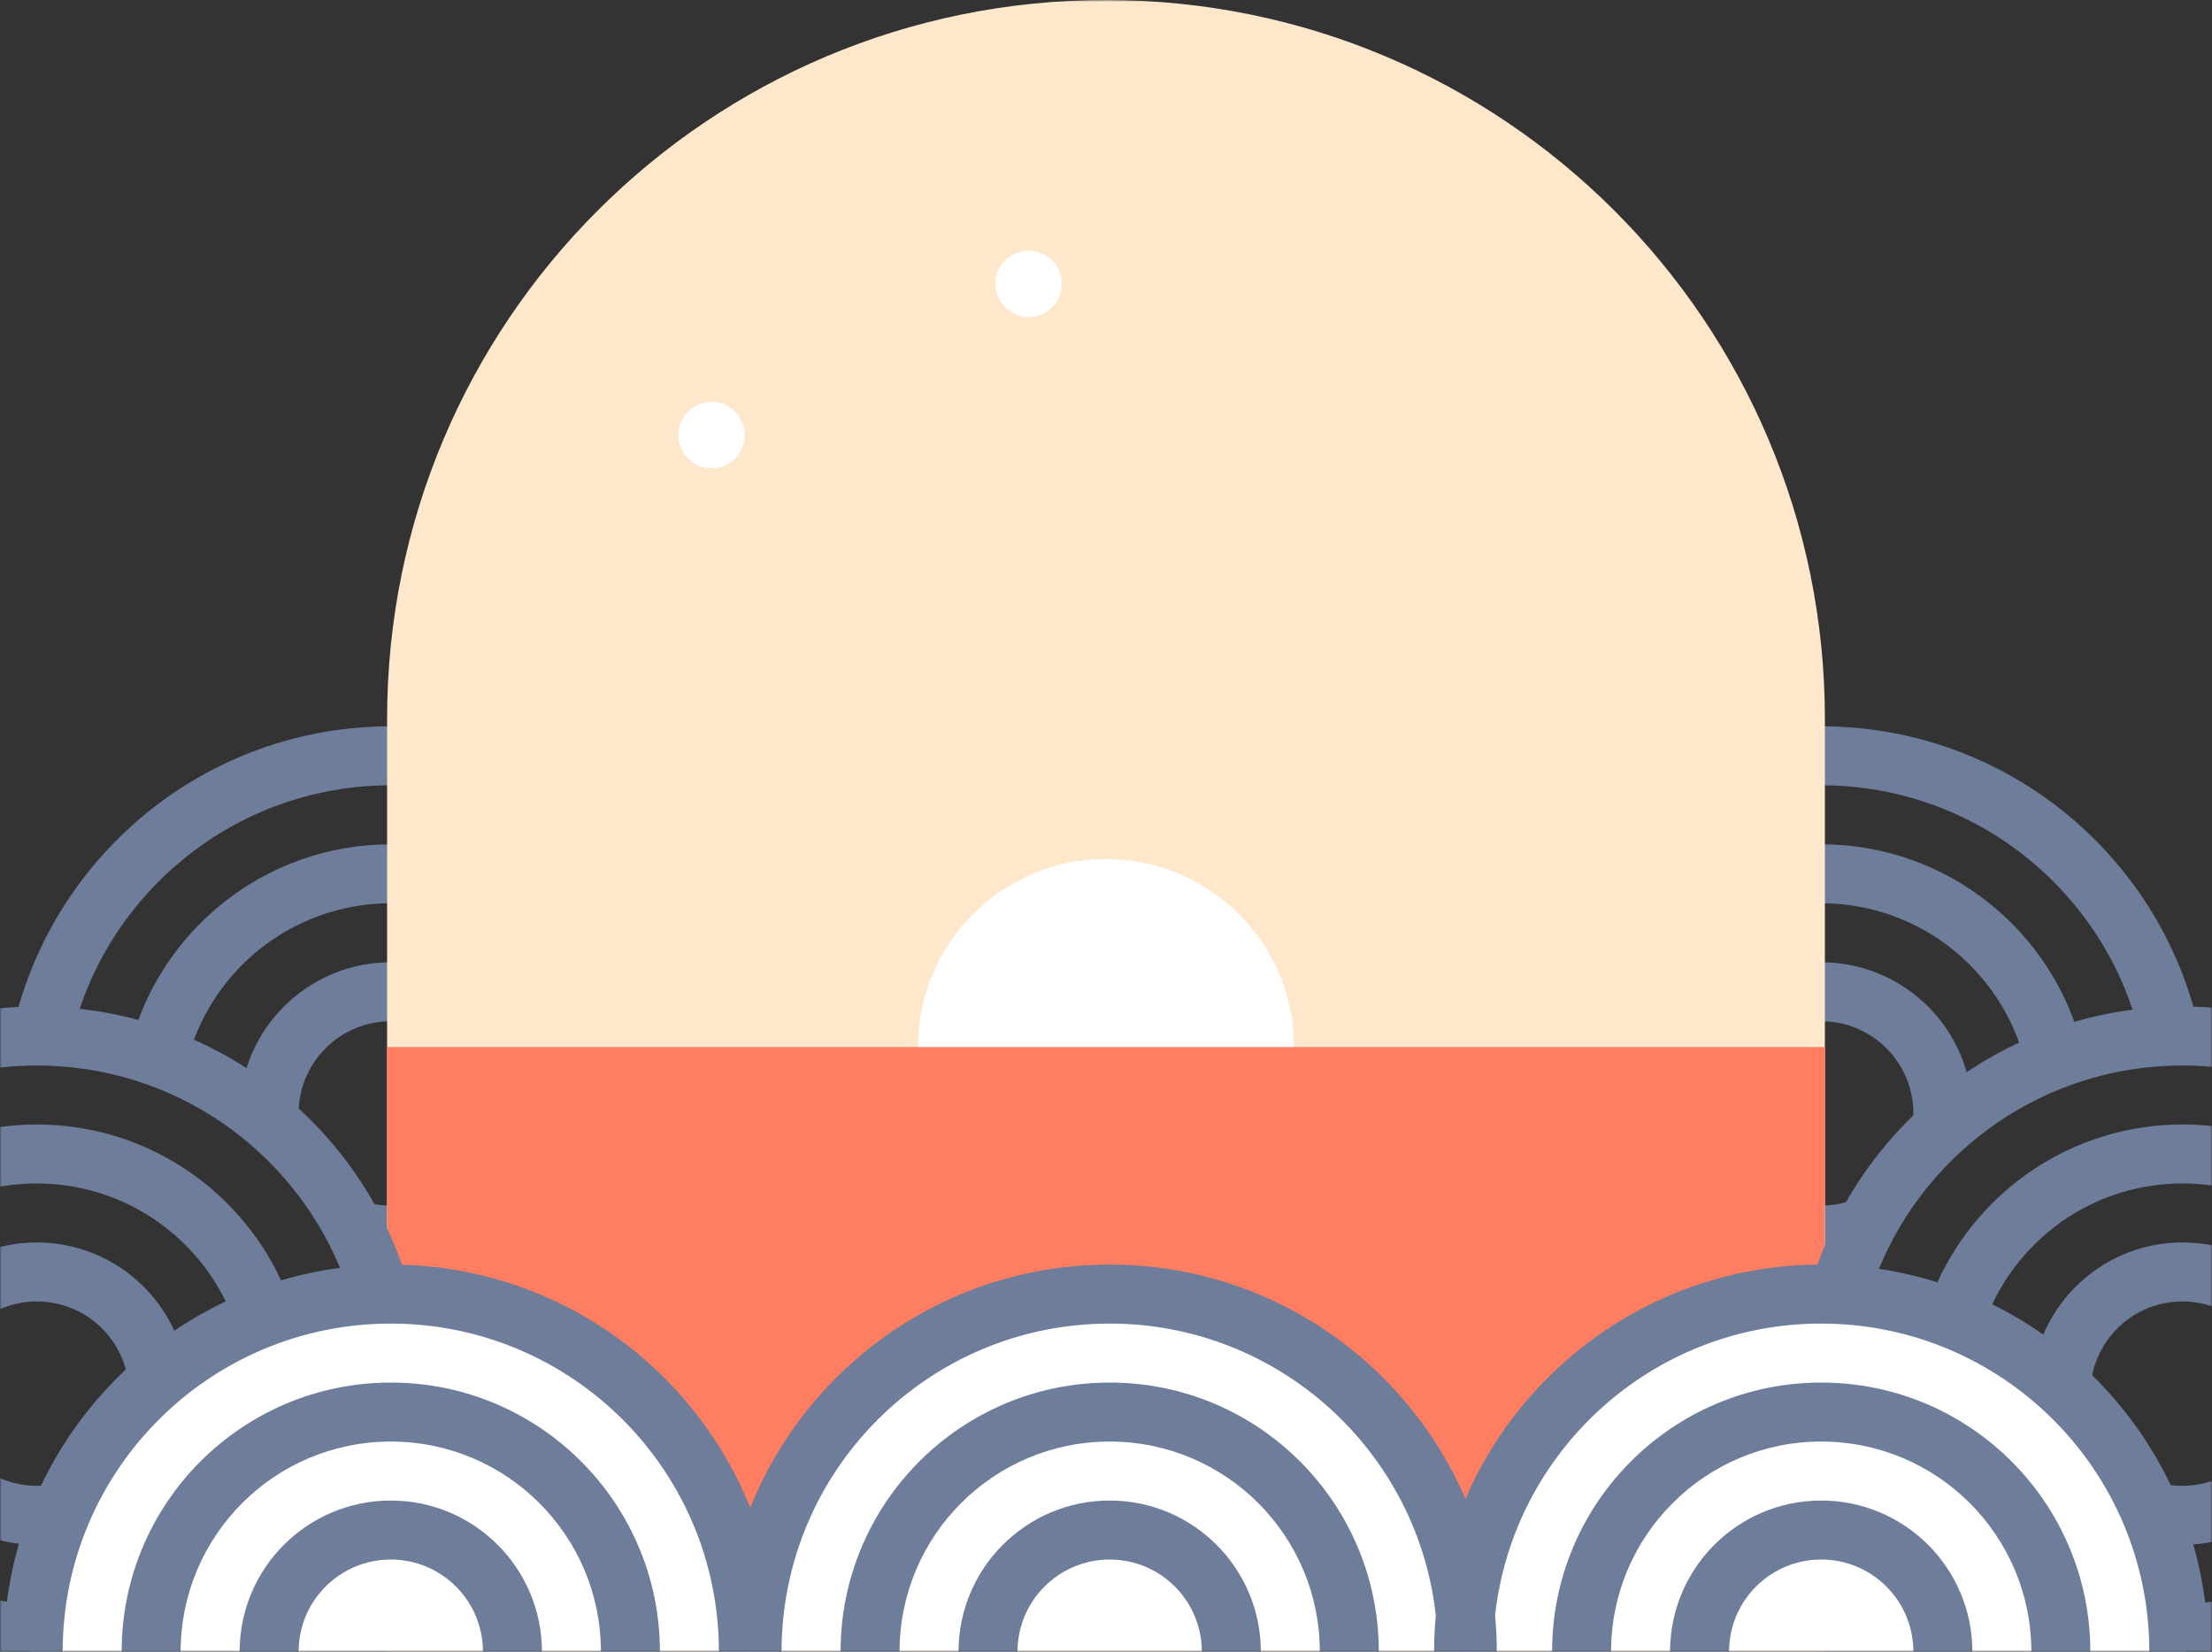 <svg width="600" height="448" viewBox="0 0 600 448" fill="none" xmlns="http://www.w3.org/2000/svg">
<rect x="0" y="0" width="600" height="448" fill="#333333" stroke="none"/>
<mask id="mask0_916_583" style="mask-type:alpha" maskUnits="userSpaceOnUse" x="0" y="0" width="600" height="448">
<rect width="600" height="448" fill="white"/>
</mask>
<g mask="url(#mask0_916_583)">
<path d="M3.051 281.245C12.685 233.196 55.115 197 106 197C163.99 197 211 244.01 211 302C211 332.884 197.666 360.654 176.441 379.867C172.701 376.002 168.646 372.443 164.318 369.233C183.114 352.915 195 328.846 195 302C195 252.847 155.153 213 106 213C63.92 213 28.661 242.203 19.385 281.448C16.296 281.152 13.166 281 10 281C7.663 281 5.346 281.083 3.051 281.245Z" fill="#6E7D9A"/>
<path d="M35.162 284.295C43.074 252.534 71.789 229 106 229C146.317 229 179 261.683 179 302C179 325.848 167.564 347.026 149.877 360.347C143.916 357.358 137.608 354.958 131.029 353.225C149.962 343.957 163 324.501 163 302C163 270.52 137.48 245 106 245C78.725 245 55.924 264.158 50.319 289.751C45.468 287.531 40.403 285.699 35.162 284.295Z" fill="#6E7D9A"/>
<path fill-rule="evenodd" clip-rule="evenodd" d="M65.173 298.209C67.086 277.342 84.635 261 106 261C128.644 261 147 279.356 147 302C147 324.644 128.644 343 106 343C104.081 343 102.192 342.868 100.343 342.613C93.257 324.538 80.904 309.107 65.173 298.209ZM131 302C131 315.807 119.807 327 106 327C92.193 327 81 315.807 81 302C81 288.193 92.193 277 106 277C119.807 277 131 288.193 131 302Z" fill="#6E7D9A"/>
<path fill-rule="evenodd" clip-rule="evenodd" d="M534.928 299.558C520.202 310.291 508.614 325.069 501.797 342.26C499.272 342.746 496.666 343 494 343C471.356 343 453 324.644 453 302C453 279.356 471.356 261 494 261C515.824 261 533.665 278.051 534.928 299.558ZM494 327C507.807 327 519 315.807 519 302C519 288.193 507.807 277 494 277C480.193 277 469 288.193 469 302C469 315.807 480.193 327 494 327Z" fill="#6E7D9A"/>
<path d="M549.861 290.606C544.582 264.586 521.578 245 494 245C462.52 245 437 270.52 437 302C437 323.968 449.427 343.033 467.635 352.549C461.219 354.318 455.064 356.715 449.241 359.672C432.056 346.316 421 325.449 421 302C421 261.683 453.683 229 494 229C528.398 229 557.24 252.792 564.966 284.817C559.736 286.332 554.687 288.275 549.861 290.606Z" fill="#6E7D9A"/>
<path d="M580.664 281.655C571.463 242.306 536.154 213 494 213C444.847 213 405 252.847 405 302C405 328.478 416.562 352.255 434.914 368.558C430.598 371.773 426.554 375.331 422.821 379.192C402.025 360.007 389 332.524 389 302C389 244.01 436.01 197 494 197C544.841 197 587.243 233.135 596.924 281.123C595.293 281.041 593.651 281 592 281C588.165 281 584.383 281.223 580.664 281.655Z" fill="#6E7D9A"/>
<path d="M105 195C105 87.305 192.304 0 300 0C407.696 0 495 87.305 495 195V448H105V195Z" fill="#FFE7CB"/>
<path d="M279 86C283.971 86 288 81.971 288 77C288 72.029 283.971 68 279 68C274.029 68 270 72.029 270 77C270 81.971 274.029 86 279 86Z" fill="white"/>
<path d="M202 118C202 122.971 197.971 127 193 127C188.029 127 184 122.971 184 118C184 113.029 188.029 109 193 109C197.971 109 202 113.029 202 118Z" fill="white"/>
<path d="M351 284C351 312.167 328.167 335 300 335C271.833 335 249 312.167 249 284C249 255.833 271.833 233 300 233C328.167 233 351 255.833 351 284Z" fill="white"/>
<path d="M105 284H495V448H105V284Z" fill="#FF7D61"/>
<path d="M204 448C204 502.124 160.124 546 106 546C51.876 546 8 502.124 8 448C8 393.876 51.876 350 106 350C160.124 350 204 393.876 204 448Z" fill="white"/>
<path d="M400 448C400 502.676 355.676 547 301 547C246.324 547 202 502.676 202 448C202 393.324 246.324 349 301 349C355.676 349 400 393.324 400 448Z" fill="white"/>
<path d="M593 448C593 502.676 548.676 547 494 547C439.324 547 395 502.676 395 448C395 393.324 439.324 349 494 349C548.676 349 593 393.324 593 448Z" fill="white"/>
<path fill-rule="evenodd" clip-rule="evenodd" d="M147 448C147 470.644 128.644 489 106 489C83.356 489 65 470.644 65 448C65 425.356 83.356 407 106 407C128.644 407 147 425.356 147 448ZM131 448C131 461.807 119.807 473 106 473C92.193 473 81 461.807 81 448C81 434.193 92.193 423 106 423C119.807 423 131 434.193 131 448Z" fill="#6E7D9A"/>
<path fill-rule="evenodd" clip-rule="evenodd" d="M106 521C146.317 521 179 488.317 179 448C179 407.683 146.317 375 106 375C65.683 375 33 407.683 33 448C33 488.317 65.683 521 106 521ZM106 505C137.48 505 163 479.48 163 448C163 416.52 137.48 391 106 391C74.52 391 49 416.52 49 448C49 479.48 74.52 505 106 505Z" fill="#6E7D9A"/>
<path fill-rule="evenodd" clip-rule="evenodd" d="M494 489C516.644 489 535 470.644 535 448C535 425.356 516.644 407 494 407C471.356 407 453 425.356 453 448C453 470.644 471.356 489 494 489ZM494 473C507.807 473 519 461.807 519 448C519 434.193 507.807 423 494 423C480.193 423 469 434.193 469 448C469 461.807 480.193 473 494 473Z" fill="#6E7D9A"/>
<path fill-rule="evenodd" clip-rule="evenodd" d="M494 521C534.317 521 567 488.317 567 448C567 407.683 534.317 375 494 375C453.683 375 421 407.683 421 448C421 488.317 453.683 521 494 521ZM494 505C525.48 505 551 479.48 551 448C551 416.52 525.48 391 494 391C462.52 391 437 416.52 437 448C437 479.48 462.52 505 494 505Z" fill="#6E7D9A"/>
<path fill-rule="evenodd" clip-rule="evenodd" d="M342 448C342 470.644 323.644 489 301 489C278.356 489 260 470.644 260 448C260 425.356 278.356 407 301 407C323.644 407 342 425.356 342 448ZM326 448C326 461.807 314.807 473 301 473C287.193 473 276 461.807 276 448C276 434.193 287.193 423 301 423C314.807 423 326 434.193 326 448Z" fill="#6E7D9A"/>
<path fill-rule="evenodd" clip-rule="evenodd" d="M374 448C374 488.317 341.317 521 301 521C260.683 521 228 488.317 228 448C228 407.683 260.683 375 301 375C341.317 375 374 407.683 374 448ZM358 448C358 479.48 332.48 505 301 505C269.52 505 244 479.48 244 448C244 416.52 269.52 391 301 391C332.48 391 358 416.52 358 448Z" fill="#6E7D9A"/>
<path fill-rule="evenodd" clip-rule="evenodd" d="M6.959 482.957C-49.624 481.348 -95 434.973 -95 378C-95 320.01 -47.99 273 10 273C55.734 273 94.638 302.239 109.041 343.043C151.92 344.262 188.362 371.189 203.5 408.954C218.994 370.299 256.809 343 301 343C344.268 343 381.423 369.171 397.5 406.546C413.449 369.467 450.145 343.415 492.973 343.005C507.386 302.221 546.281 273 592 273C649.99 273 697 320.01 697 378C697 435.647 650.544 482.444 593.027 482.995C578.614 523.779 539.719 553 494 553C450.732 553 413.577 526.829 397.5 489.454C381.423 526.829 344.268 553 301 553C256.809 553 218.994 525.701 203.5 487.046C188.006 525.701 150.191 553 106 553C60.266 553 21.361 523.761 6.959 482.957ZM2.661 466.702C-43.059 462.97 -79 424.682 -79 378C-79 328.847 -39.153 289 10 289C47.071 289 78.849 311.665 92.231 343.895C86.757 344.612 81.415 345.75 76.24 347.277C64.64 322.311 39.342 305 10 305C-30.317 305 -63 337.683 -63 378C-63 415.279 -35.056 446.032 1.028 450.454C1.155 455.986 1.71 461.413 2.661 466.702ZM597.314 466.844C643.993 464.095 681 425.369 681 378C681 328.847 641.153 289 592 289C554.827 289 522.977 311.79 509.659 344.16C515.092 344.972 520.388 346.201 525.515 347.812C537 322.558 562.449 305 592 305C632.317 305 665 337.683 665 378C665 415.967 636.016 447.164 598.967 450.672C598.829 456.178 598.268 461.579 597.314 466.844ZM598.162 434.671C626.744 431.598 649 407.398 649 378C649 346.52 623.48 321 592 321C569.181 321 549.494 334.409 540.388 353.777C545.229 356.164 549.859 358.914 554.243 361.991C560.479 347.302 575.037 337 592 337C614.644 337 633 355.356 633 378C633 399.664 616.198 417.403 594.915 418.898C596.385 424.006 597.478 429.275 598.162 434.671ZM588.799 402.797C589.847 402.931 590.915 403 592 403C605.807 403 617 391.807 617 378C617 364.193 605.807 353 592 353C579.901 353 569.809 361.595 567.498 373.013C576.227 381.57 583.469 391.639 588.799 402.797ZM1.87 434.425C-25.759 430.479 -47 406.72 -47 378C-47 346.52 -21.48 321 10 321C32.51 321 51.972 334.048 61.236 352.993C56.371 355.289 51.711 357.948 47.291 360.934C40.816 346.81 26.554 337 10 337C-12.644 337 -31 355.356 -31 378C-31 398.999 -15.214 416.31 5.138 418.715C3.663 423.803 2.563 429.05 1.87 434.425ZM11.116 402.976C10.746 402.992 10.374 403 10 403C-3.807 403 -15 391.807 -15 378C-15 364.193 -3.807 353 10 353C21.54 353 31.254 360.819 34.133 371.448C24.625 380.378 16.781 391.059 11.116 402.976ZM195 448C195 497.153 155.153 537 106 537C56.847 537 17 497.153 17 448C17 398.847 56.847 359 106 359C155.153 359 195 398.847 195 448ZM406 448C406 451.33 405.845 454.624 405.542 457.875C410.455 502.381 448.185 537 494 537C543.153 537 583 497.153 583 448C583 398.847 543.153 359 494 359C448.185 359 410.455 393.619 405.542 438.125C405.845 441.376 406 444.67 406 448ZM301 359C346.815 359 384.545 393.619 389.458 438.125C389.155 441.376 389 444.67 389 448C389 451.33 389.155 454.624 389.458 457.875C384.545 502.381 346.815 537 301 537C251.847 537 212 497.153 212 448C212 398.847 251.847 359 301 359Z" fill="#6E7D9A"/>
</g>
</svg>
